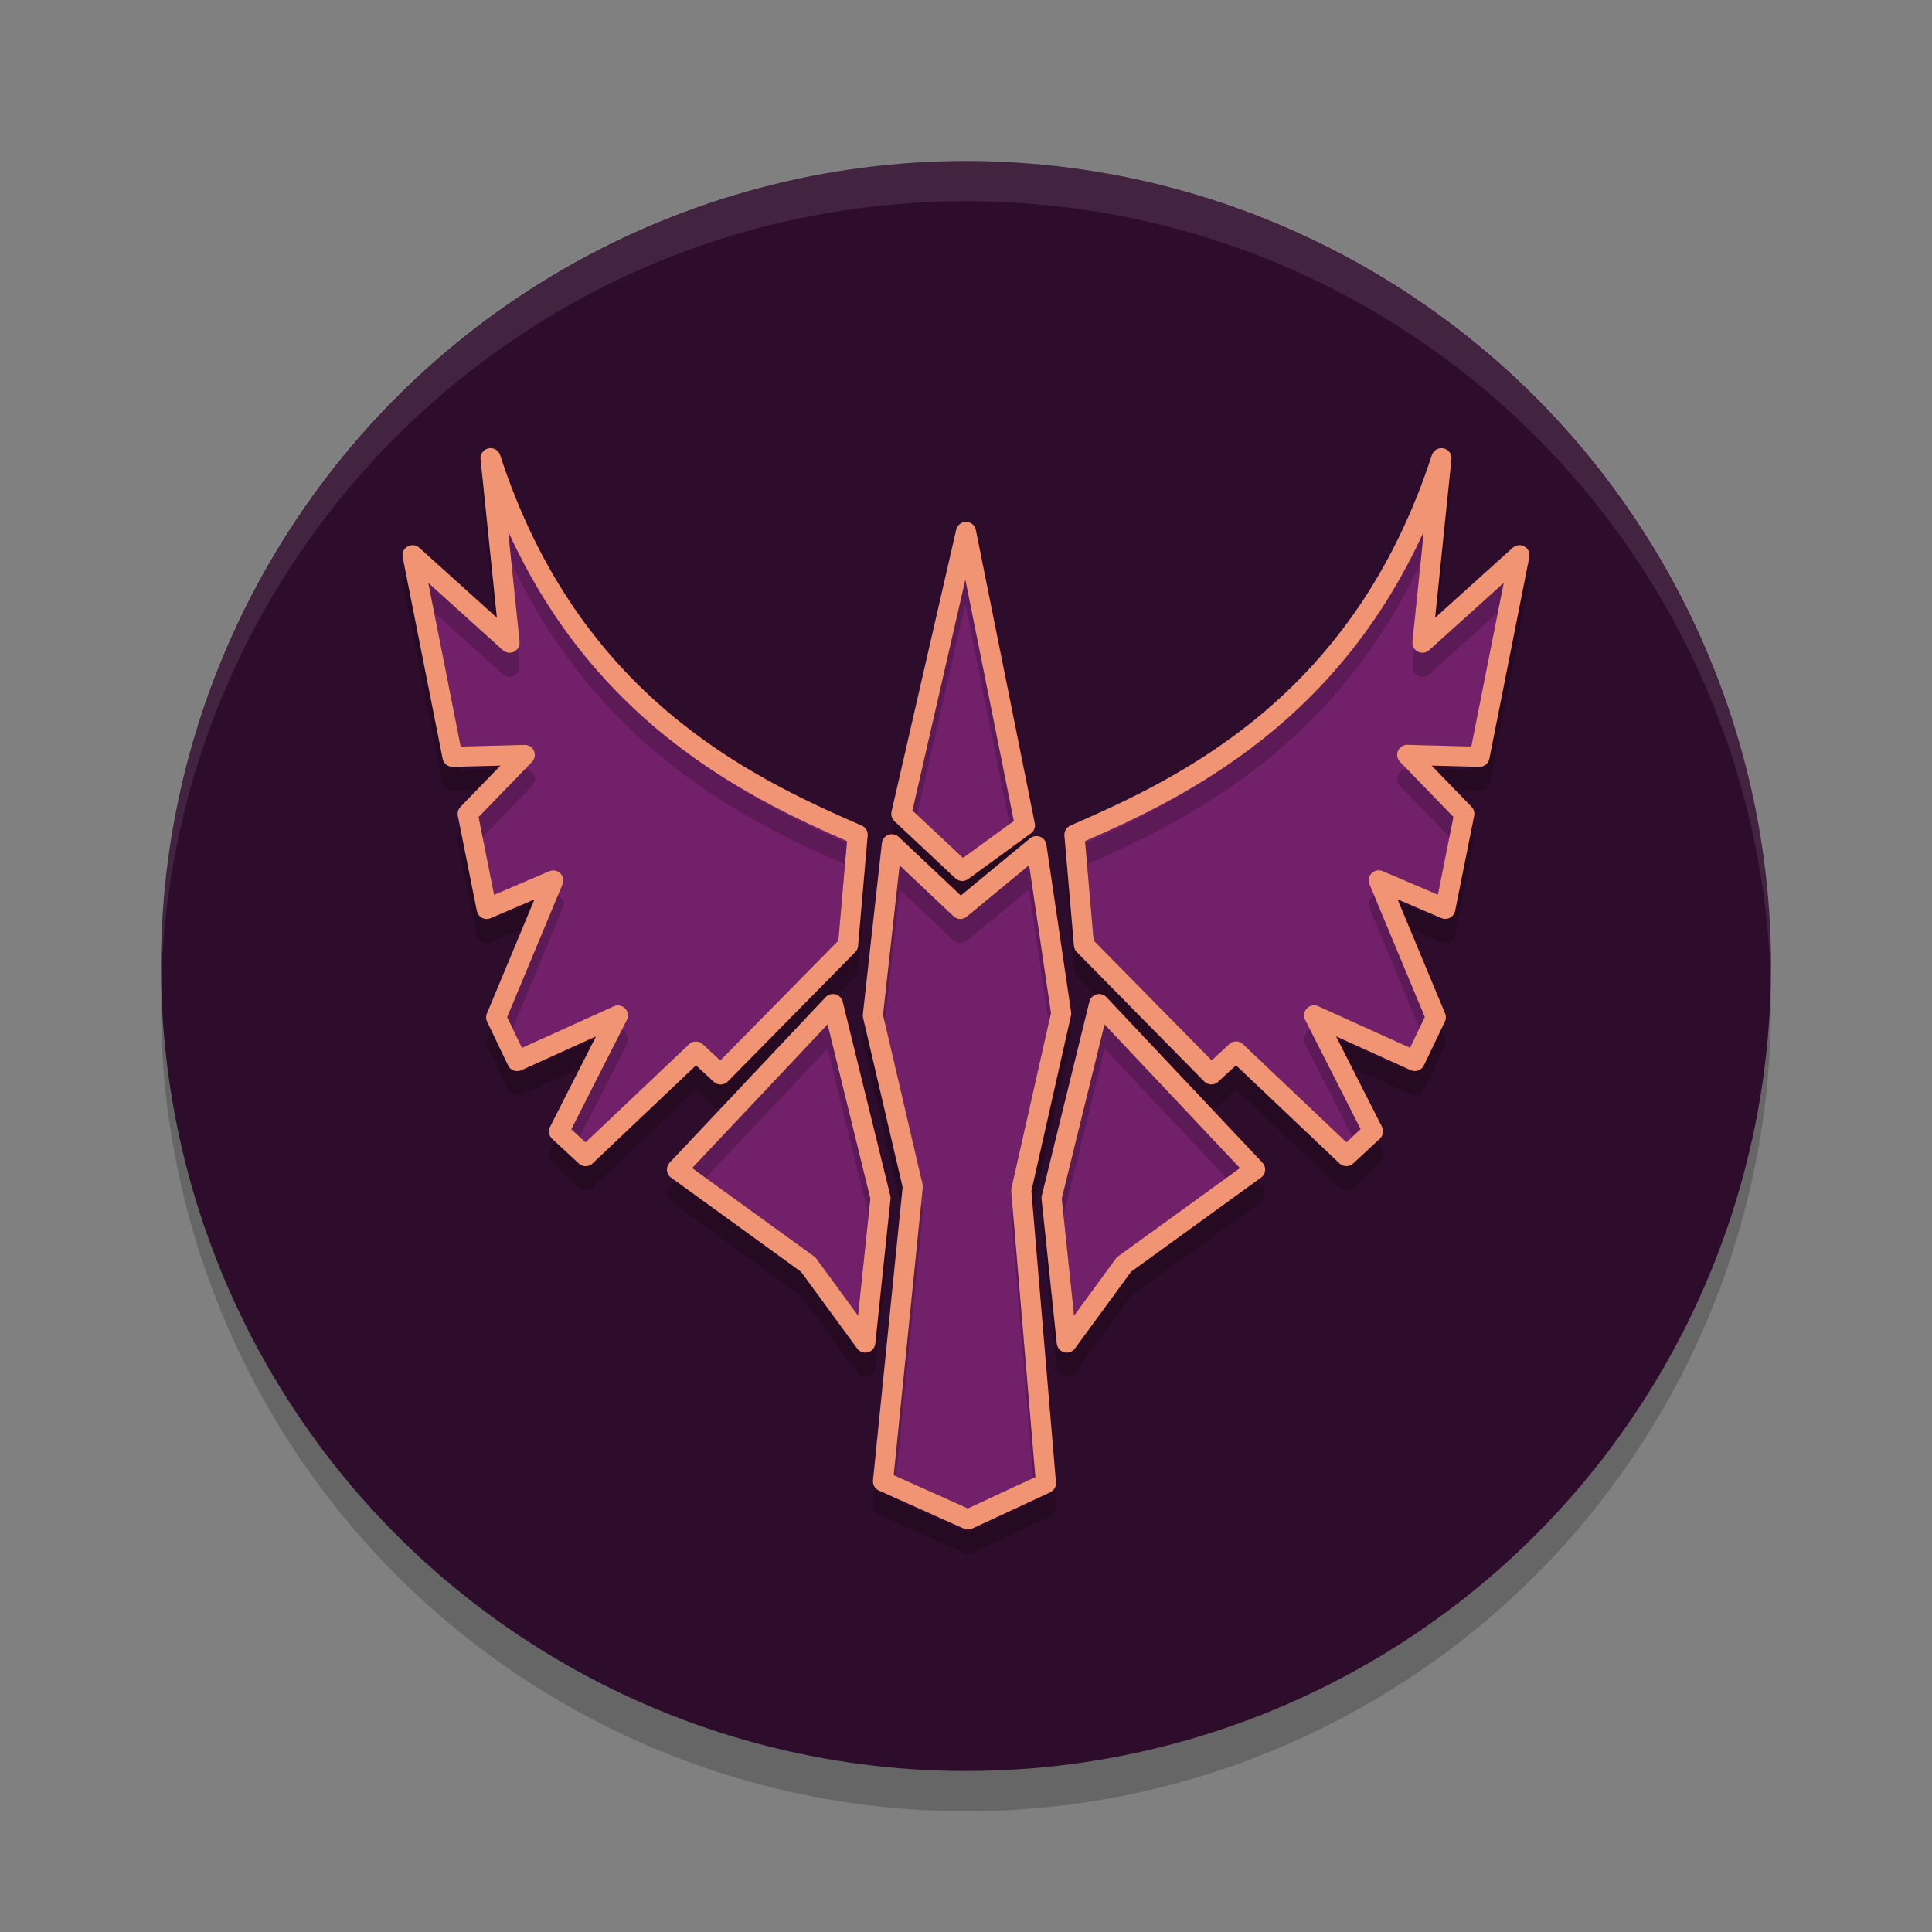 <svg xmlns="http://www.w3.org/2000/svg" width="24" height="24" version="1">
 <rect width="100%" height="100%" fill="#808080" stroke="none"/>
 <circle style="opacity:0.2" cx="12" cy="12.5" r="10"/>
 <circle style="fill:#2e0c2b" cx="12" cy="12" r="10"/>
 <path style="opacity:0.1;fill:#ffffff" d="M 12,2 C 6.46,2 2.001,6.46 2.001,12 c 0,0.084 -0.002,0.167 0,0.25 C 2.133,6.827 6.545,2.5 12,2.5 c 5.455,0 9.867,4.327 9.999,9.75 0.002,-0.084 0,-0.166 0,-0.25 C 21.999,6.46 17.54,2 12,2 Z"/>
 <path style="fill:#73206b" d="m 6.29,6.382 0.164,1.589 A 0.125,0.125 0 0 1 6.246,8.076 L 5.321,7.243 5.724,9.273 6.516,9.253 A 0.125,0.125 0 0 1 6.608,9.465 L 5.945,10.149 6.139,11.116 6.824,10.822 A 0.125,0.125 0 0 1 6.988,10.985 L 6.302,12.635 6.484,13.017 7.625,12.5 A 0.125,0.125 0 0 1 7.788,12.671 l -0.689,1.357 0.176,0.163 1.285,-1.219 a 0.125,0.125 0 0 1 0.171,-10e-4 l 0.218,0.201 1.466,-1.488 0.106,-1.24 C 9.229,9.879 7.361,8.86 6.29,6.382 Z m 11.42,0 c -1.071,2.478 -2.939,3.497 -4.23,4.063 l 0.106,1.24 1.466,1.488 0.218,-0.201 a 0.125,0.125 0 0 1 0.171,10e-4 l 1.285,1.219 0.176,-0.163 -0.689,-1.357 A 0.125,0.125 0 0 1 16.375,12.5 l 1.141,0.517 0.183,-0.382 -0.687,-1.649 a 0.125,0.125 0 0 1 0.164,-0.163 l 0.686,0.294 0.193,-0.967 -0.663,-0.685 a 0.125,0.125 0 0 1 0.093,-0.212 l 0.792,0.021 0.402,-2.03 -0.925,0.833 a 0.125,0.125 0 0 1 -0.208,-0.105 z m -5.718,0.821 -0.657,2.865 0.628,0.589 0.631,-0.459 z m 0.79,3.547 -0.773,0.638 a 0.125,0.125 0 0 1 -0.165,-0.006 l -0.668,-0.631 -0.207,1.855 0.491,2.105 a 0.125,0.125 0 0 1 0.003,0.041 l -0.361,3.572 0.922,0.412 0.837,-0.388 -0.3,-3.552 a 0.125,0.125 0 0 1 0.003,-0.038 l 0.49,-2.174 z m -2.503,1.976 -1.682,1.784 1.515,1.099 a 0.125,0.125 0 0 1 0.027,0.027 l 0.518,0.706 0.153,-1.451 z m 3.441,0 -0.531,2.165 0.153,1.451 0.518,-0.706 a 0.125,0.125 0 0 1 0.027,-0.027 L 15.402,14.51 Z"/>
 <path style="opacity:0.2;fill:none;stroke:#000000;stroke-width:0.25;stroke-linejoin:round" d="m 13.654,12.773 1.937,2.055 -1.63,1.181 -0.709,0.969 -0.189,-1.796 z m -0.307,-2.103 c 1.404,-0.611 3.571,-1.639 4.56,-4.678 l -0.236,2.292 1.205,-1.087 -0.496,2.504 -0.898,-0.024 0.709,0.732 -0.236,1.181 -0.827,-0.354 0.709,1.701 -0.26,0.543 -1.252,-0.567 0.732,1.441 -0.331,0.307 -1.37,-1.299 -0.307,0.284 -1.583,-1.607 z m -1.394,0.449 -0.756,-0.709 0.803,-3.502 0.732,3.644 z m 0.071,8.056 -1.055,-0.473 0.37,-3.662 -0.496,-2.126 0.236,-2.126 0.851,0.803 0.945,-0.78 0.307,2.079 -0.496,2.197 0.307,3.638 z m -1.677,-6.402 -1.937,2.055 1.63,1.181 0.709,0.969 0.189,-1.796 z m 0.307,-2.103 C 9.249,10.059 7.083,9.031 6.094,5.992 L 6.33,8.284 5.125,7.197 5.621,9.701 l 0.898,-0.024 -0.709,0.732 0.236,1.181 0.827,-0.354 -0.709,1.701 0.26,0.543 1.252,-0.567 -0.732,1.441 0.331,0.307 1.37,-1.299 0.307,0.284 1.583,-1.607 z"/>
 <path style="fill:none;stroke:#f09474;stroke-width:0.25;stroke-linejoin:round" d="m 13.654,12.473 1.937,2.055 -1.63,1.181 -0.709,0.969 -0.189,-1.796 z M 13.347,10.37 C 14.751,9.759 16.917,8.731 17.906,5.692 l -0.236,2.292 1.205,-1.087 -0.496,2.504 -0.898,-0.024 0.709,0.732 -0.236,1.181 -0.827,-0.354 0.709,1.701 -0.26,0.543 -1.252,-0.567 0.732,1.441 -0.331,0.307 -1.37,-1.299 -0.307,0.284 -1.583,-1.607 z m -1.394,0.449 -0.756,-0.709 0.803,-3.502 0.732,3.644 z m 0.071,8.056 -1.055,-0.473 0.37,-3.662 -0.496,-2.126 0.236,-2.126 0.851,0.803 0.945,-0.78 0.307,2.079 -0.496,2.197 0.307,3.638 z m -1.677,-6.402 -1.937,2.055 1.63,1.181 0.709,0.969 0.189,-1.796 z m 0.307,-2.103 C 9.249,9.759 7.083,8.731 6.094,5.692 L 6.33,7.984 5.125,6.897 5.621,9.401 6.519,9.378 l -0.709,0.732 0.236,1.181 0.827,-0.354 -0.709,1.701 0.26,0.543 1.252,-0.567 -0.732,1.441 0.331,0.307 1.37,-1.299 0.307,0.284 1.583,-1.607 z"/>
</svg>
